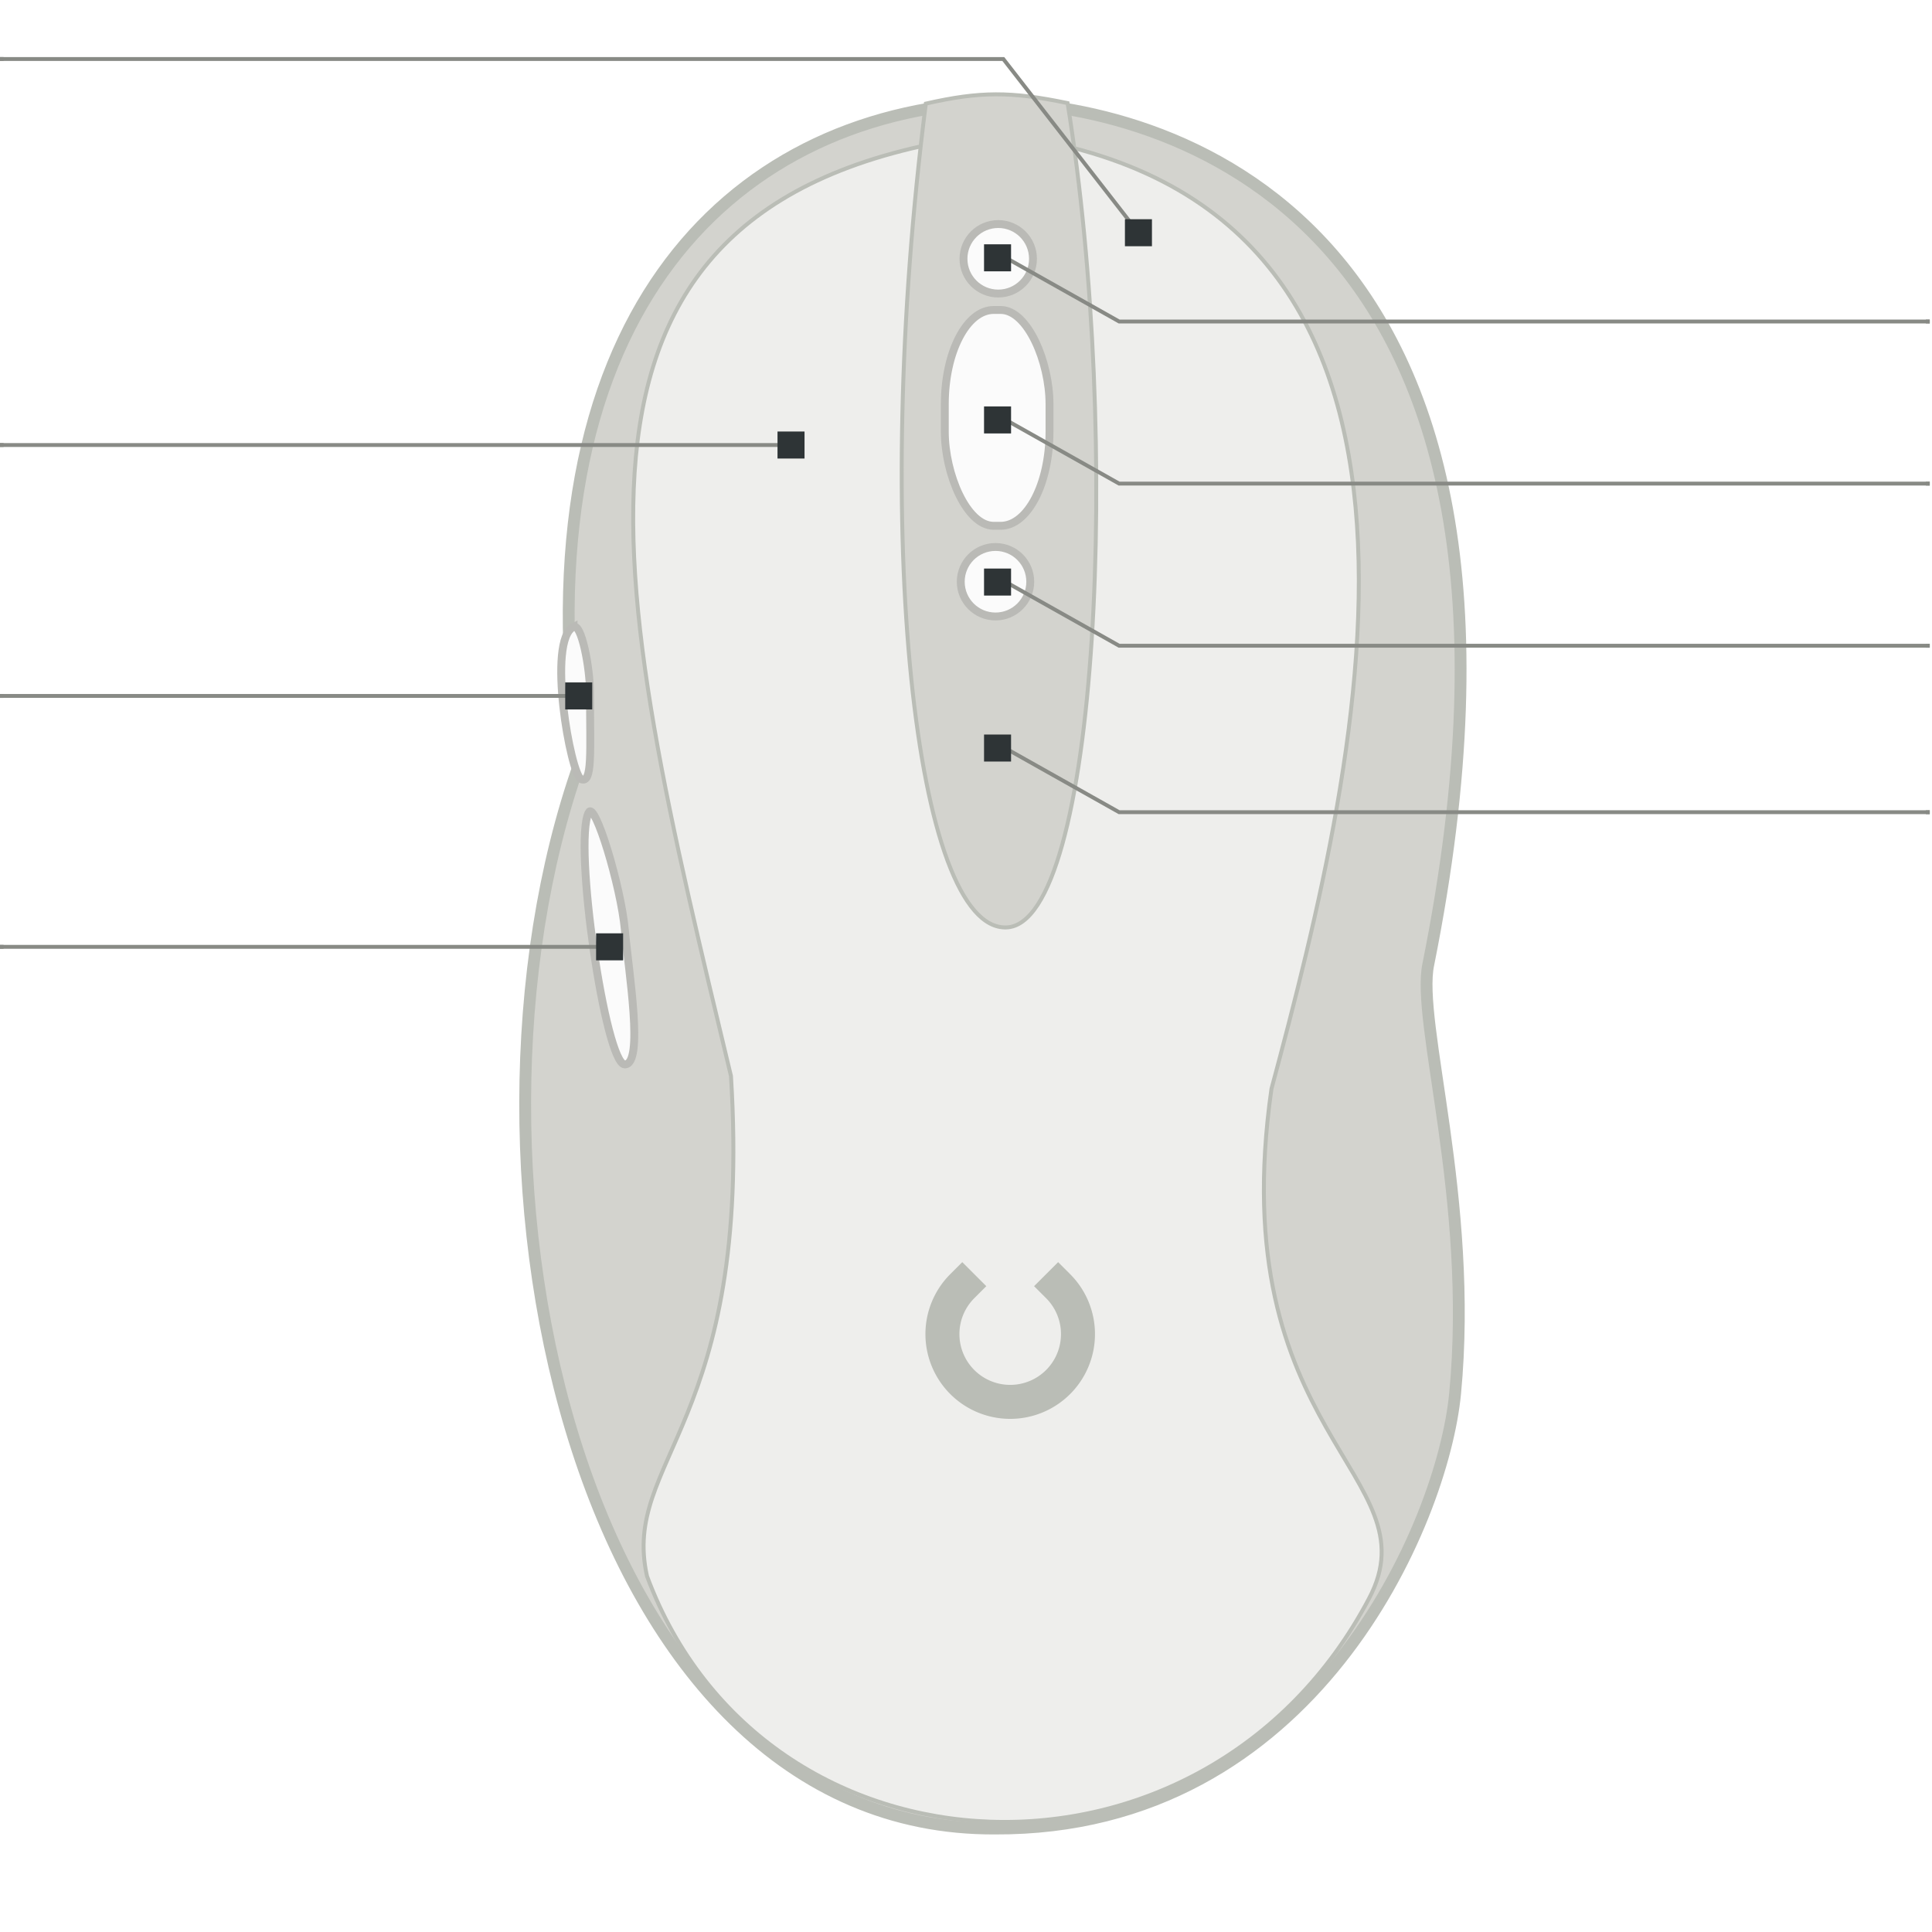<?xml version="1.0" encoding="UTF-8" standalone="no"?>
<!-- Created with Inkscape (http://www.inkscape.org/) -->

<svg
   width="490"
   height="490"
   viewBox="0 0 129.646 129.646"
   version="1.1"
   id="svg8"
   inkscape:version="1.2.1 (9c6d41e410, 2022-07-14)"
   sodipodi:docname="logitech-mx518.svg"
   enable-background="new"
   xmlns:inkscape="http://www.inkscape.org/namespaces/inkscape"
   xmlns:sodipodi="http://sodipodi.sourceforge.net/DTD/sodipodi-0.dtd"
   xmlns="http://www.w3.org/2000/svg"
   xmlns:svg="http://www.w3.org/2000/svg"
   xmlns:rdf="http://www.w3.org/1999/02/22-rdf-syntax-ns#"
   xmlns:cc="http://creativecommons.org/ns#"
   xmlns:dc="http://purl.org/dc/elements/1.1/">
  <defs
     id="defs2" />
  <sodipodi:namedview
     id="base"
     pagecolor="#ffffff"
     bordercolor="#666666"
     borderopacity="1.0"
     inkscape:pageopacity="0.0"
     inkscape:pageshadow="2"
     inkscape:zoom="2.0000001"
     inkscape:cx="94.538625"
     inkscape:cy="358.89288"
     inkscape:document-units="px"
     inkscape:current-layer="Device"
     showgrid="false"
     inkscape:window-width="1920"
     inkscape:window-height="1055"
     inkscape:window-x="0"
     inkscape:window-y="25"
     inkscape:window-maximized="1"
     showguides="true"
     units="px"
     width="400px"
     inkscape:showpageshadow="0"
     inkscape:pagecheckerboard="1"
     inkscape:deskcolor="#d1d1d1">
    <inkscape:grid
       type="xygrid"
       id="grid6962"
       originx="0"
       originy="0" />
  </sodipodi:namedview>
  <g
     inkscape:groupmode="layer"
     id="Device"
     inkscape:label="Device"
     style="display:inline"
     transform="translate(0,-164.708)">
    <path
       inkscape:label="#bodypath"
       sodipodi:nodetypes="ccsccc"
       inkscape:connector-curvature="0"
       id="bodypath"
       d="m 38.878,215.948 c -9.654,27.307 0.007,71.611 27.878,71.462 21.373,0.111 30.062,-20.556 30.888,-29.187 C 98.892,245.187 95.018,233.282 95.847,229.417 106.052,178.468 77.487,171.652 66.469,171.552 48.663,172.389 34.801,186.461 38.878,215.948 Z"
       style="fill:#d3d3ce;fill-opacity:1;stroke:#babdb6;stroke-width:0.794;stroke-linecap:butt;stroke-linejoin:miter;stroke-miterlimit:4;stroke-dasharray:none;stroke-opacity:1" />
    <path
       inkscape:label="#clickpath"
       sodipodi:nodetypes="cccccc"
       inkscape:connector-curvature="0"
       id="clickpath"
       d="m 66.803,173.685 c -32.392,3.887 -25.731,29.933 -17.751,63.229 1.446,23.444 -7.374,25.73 -5.636,33.558 7.839,21.119 37.48,22.332 48.458,1.49 4.371,-8.289 -9.879,-10.908 -6.554,-34.182 6.053,-22.521 15.171,-60.208 -18.517,-64.095 z"
       style="fill:#eeeeec;fill-opacity:1;stroke:#babdb6;stroke-width:0.265;stroke-linecap:butt;stroke-linejoin:miter;stroke-miterlimit:4;stroke-dasharray:none;stroke-opacity:1" />
    <circle
       r="2.332"
       inkscape:label="Bottom"
       cx="66.829"
       cy="214.824"
       id="button7"
       style="display:inline;opacity:1;fill:#fbfbfb;fill-opacity:1;stroke:#babab6;stroke-width:0.604;stroke-miterlimit:4;stroke-dasharray:none;stroke-opacity:1" />
    <path
       sodipodi:nodetypes="czccc"
       inkscape:label="#scrollwheelbodypath"
       inkscape:connector-curvature="0"
       id="scrollwheelbodypath"
       d="m 62.127,171.661 c -3.688,28.853 -0.732,55.517 5.415,55.281 6.147,-0.235 7.728,-32.775 4.099,-55.316 -3.801,-0.791 -5.874,-0.791 -9.514,0.035 z"
       style="fill:#d3d3ce;fill-opacity:1;stroke:#babdb6;stroke-width:0.265;stroke-linecap:butt;stroke-linejoin:miter;stroke-miterlimit:4;stroke-dasharray:none;stroke-opacity:1" />
    <circle
       r="2.332"
       inkscape:label="Up"
       cx="66.986"
       cy="182.074"
       id="button6"
       style="display:inline;opacity:1;fill:#fbfbfb;fill-opacity:1;stroke:#babab6;stroke-width:0.529;stroke-miterlimit:4;stroke-dasharray:none;stroke-opacity:1" />
    <circle
       r="2.332"
       inkscape:label="Down"
       cx="66.803"
       cy="203.745"
       id="button5"
       style="display:inline;opacity:1;fill:#fbfbfb;fill-opacity:1;stroke:#babab6;stroke-width:0.529;stroke-miterlimit:4;stroke-dasharray:none;stroke-opacity:1" />
    <path
       sodipodi:nodetypes="ssss"
       inkscape:label="Forward"
       inkscape:connector-curvature="0"
       id="button4"
       d="m 38.487,206.773 c -1.81,0.905 -0.19,9.928 0.507,10.22 0.779,0.326 0.599,-1.846 0.599,-5.733 -10e-7,-1.814 -0.588,-4.745 -1.106,-4.486 z"
       style="display:inline;opacity:1;fill:#fbfbfb;fill-opacity:1;stroke:#babab6;stroke-width:0.529;stroke-linecap:butt;stroke-linejoin:miter;stroke-miterlimit:4;stroke-dasharray:none;stroke-opacity:1" />
    <path
       sodipodi:nodetypes="szzs"
       inkscape:label="Backward"
       inkscape:connector-curvature="0"
       id="button3"
       d="m 39.501,219.23 c -1.037,2.073 1.129,16.906 2.425,16.906 1.296,0 0.259,-6.219 0,-9.07 -0.259,-2.85 -2.007,-8.672 -2.425,-7.837 z"
       style="display:inline;opacity:1;fill:#fbfbfb;fill-opacity:1;stroke:#babab6;stroke-width:0.529;stroke-linecap:butt;stroke-linejoin:miter;stroke-miterlimit:4;stroke-dasharray:none;stroke-opacity:1" />
    <rect
       rx="3.277"
       inkscape:label="Scrollwheel"
       ry="6.316"
       y="185.508"
       x="63.401"
       height="14.483"
       width="7.026"
       id="button2"
       style="display:inline;opacity:1;fill:#fbfbfb;fill-opacity:1;stroke:#babab6;stroke-width:0.529;stroke-miterlimit:4;stroke-dasharray:none;stroke-opacity:1" />
    <path
       sodipodi:nodetypes="ccccc"
       inkscape:label="Right Click"
       inkscape:connector-curvature="0"
       id="button1"
       d="m 72.523,175.118 c 3.259,25.989 0.696,49.001 -3.561,51.601 l 18.779,0.022 c 4.187,-19.018 7.45,-45.249 -15.218,-51.623 z"
       style="display:inline;fill:#eeeeec;fill-opacity:1;stroke:none;stroke-width:0;stroke-linecap:butt;stroke-linejoin:miter;stroke-miterlimit:4;stroke-dasharray:none;stroke-opacity:1" />
    <path
       inkscape:label="Left Click"
       sodipodi:nodetypes="cccc"
       inkscape:connector-curvature="0"
       id="button0"
       d="m 61.383,174.952 c -3.788,32.343 1.183,52.161 4.867,52.035 l -19.231,-0.005 c -6.29,-28.644 -7.853,-46.379 14.365,-52.03 z"
       style="display:inline;fill:#eeeeec;fill-opacity:1;stroke:none;stroke-width:0.259px;stroke-linecap:butt;stroke-linejoin:miter;stroke-opacity:1" />
    <path
       inkscape:label="LOGO LED"
       transform="rotate(-90)"
       sodipodi:open="true"
       d="m -251.016,71.005 a 4.548,4.548 0 0 1 -6.432,0 4.548,4.548 0 0 1 0,-6.432 4.548,4.548 0 0 1 6.432,-1e-6"
       sodipodi:arc-type="arc"
       sodipodi:end="5.4977871"
       sodipodi:start="0.78539816"
       sodipodi:ry="4.5479846"
       sodipodi:rx="4.5479846"
       sodipodi:cy="67.788612"
       sodipodi:cx="-254.23218"
       sodipodi:type="arc"
       id="led0"
       style="color:#000000;display:inline;overflow:visible;vector-effect:none;fill:none;fill-opacity:1;stroke:#babdb6;stroke-width:2.281;stroke-linecap:square;stroke-linejoin:bevel;stroke-miterlimit:4;stroke-dasharray:none;stroke-opacity:1" />
  </g>
  <g
     inkscape:groupmode="layer"
     id="Buttons"
     inkscape:label="Buttons"
     transform="translate(0,-164.708)"
     style="display:inline">
    <g
       transform="matrix(0.979,0,0,0.979,-45.219,154.676)"
       id="button7-path"
       inkscape:label="Bottom">
      <path
         style="text-align:start;fill:none;stroke:#888a85;stroke-width:0.265;stroke-linecap:butt;stroke-linejoin:miter;stroke-miterlimit:4;stroke-dasharray:none;stroke-opacity:1"
         d="m 114.432,61.157 8.467,4.762 h 55.562"
         id="path9138"
         inkscape:connector-curvature="0"
         sodipodi:nodetypes="ccc"
         inkscape:label="line" />
      <rect
         inkscape:label="button7-leader"
         ry="2.5431325e-07"
         rx="0"
         y="65.788"
         x="178.197"
         height="0.265"
         width="0.265"
         id="button7-leader"
         style="text-align:start;opacity:1;fill:#888a85;fill-opacity:1;stroke:none;stroke-width:0;stroke-miterlimit:4;stroke-dasharray:none;stroke-dashoffset:0;stroke-opacity:1" />
      <rect
         inkscape:label="target"
         ry="2.5431328e-07"
         y="60.595"
         x="113.639"
         height="1.852"
         width="1.852"
         id="rect9142"
         style="opacity:1;fill:#2e3436;fill-opacity:1;stroke:none;stroke-width:0.529;stroke-miterlimit:4;stroke-dasharray:none;stroke-dashoffset:0;stroke-opacity:1" />
    </g>
    <g
       inkscape:label="Up"
       id="button6-path"
       transform="matrix(0.979,0,0,0.979,-45.219,154.676)">
      <path
         inkscape:label="line"
         sodipodi:nodetypes="ccc"
         inkscape:connector-curvature="0"
         id="path9114"
         d="m 114.432,27.522 8.467,4.762 h 55.562"
         style="fill:none;stroke:#888a85;stroke-width:0.265;stroke-linecap:butt;stroke-linejoin:miter;stroke-miterlimit:4;stroke-dasharray:none;stroke-opacity:1" />
      <rect
         style="text-align:start;opacity:1;fill:#888a85;fill-opacity:1;stroke:none;stroke-width:0;stroke-miterlimit:4;stroke-dasharray:none;stroke-dashoffset:0;stroke-opacity:1"
         id="button6-leader"
         width="0.265"
         height="0.265"
         x="178.197"
         y="32.152"
         rx="0"
         ry="2.5431325e-07"
         inkscape:label="button6-leader" />
      <rect
         style="opacity:1;fill:#2e3436;fill-opacity:1;stroke:none;stroke-width:0.529;stroke-miterlimit:4;stroke-dasharray:none;stroke-dashoffset:0;stroke-opacity:1"
         id="rect9118"
         width="1.852"
         height="1.852"
         x="113.639"
         y="26.993"
         ry="2.5431328e-07"
         inkscape:label="target" />
    </g>
    <g
       inkscape:label="Down"
       id="button5-path"
       transform="matrix(0.979,0,0,0.979,-45.219,154.676)">
      <path
         inkscape:label="line"
         sodipodi:nodetypes="ccc"
         inkscape:connector-curvature="0"
         id="path9130"
         d="m 114.432,49.747 8.467,4.762 h 55.562"
         style="text-align:start;fill:none;stroke:#888a85;stroke-width:0.265;stroke-linecap:butt;stroke-linejoin:miter;stroke-miterlimit:4;stroke-dasharray:none;stroke-opacity:1" />
      <rect
         style="text-align:start;opacity:1;fill:#888a85;fill-opacity:1;stroke:none;stroke-width:0;stroke-miterlimit:4;stroke-dasharray:none;stroke-dashoffset:0;stroke-opacity:1"
         id="button5-leader"
         width="0.265"
         height="0.265"
         x="178.197"
         y="54.377"
         rx="0"
         ry="2.5431325e-07"
         inkscape:label="button5-leader" />
      <rect
         style="opacity:1;fill:#2e3436;fill-opacity:1;stroke:none;stroke-width:0.529;stroke-miterlimit:4;stroke-dasharray:none;stroke-dashoffset:0;stroke-opacity:1"
         id="rect9134"
         width="1.852"
         height="1.852"
         x="113.639"
         y="49.218"
         ry="2.5431328e-07"
         inkscape:label="target" />
    </g>
    <g
       transform="matrix(0.979,0,0,0.979,-45.219,154.676)"
       id="button4-path"
       inkscape:label="Forward">
      <path
         style="text-align:end;fill:none;stroke:#888a85;stroke-width:0.265;stroke-linecap:butt;stroke-linejoin:miter;stroke-miterlimit:4;stroke-dasharray:none;stroke-opacity:1"
         d="M 85.857,57.949 H 46.17"
         id="path9098"
         inkscape:connector-curvature="0"
         sodipodi:nodetypes="cc"
         inkscape:label="line" />
      <rect
         inkscape:label="button4-leader"
         ry="2.5431325e-07"
         rx="0"
         y="57.817"
         x="46.171"
         height="0.265"
         width="0.265"
         id="button4-leader"
         style="text-align:end;opacity:1;fill:#888a85;fill-opacity:1;stroke:none;stroke-width:0;stroke-miterlimit:4;stroke-dasharray:none;stroke-dashoffset:0;stroke-opacity:1" />
      <rect
         inkscape:label="target"
         ry="2.5431328e-07"
         y="57.023"
         x="84.931"
         height="1.852"
         width="1.852"
         id="rect9102"
         style="opacity:1;fill:#2e3436;fill-opacity:1;stroke:none;stroke-width:0.529;stroke-miterlimit:4;stroke-dasharray:none;stroke-dashoffset:0;stroke-opacity:1" />
    </g>
    <g
       inkscape:label="Backward"
       id="button3-path"
       transform="matrix(0.979,0,0,0.979,-45.219,154.676)">
      <path
         inkscape:label="line"
         sodipodi:nodetypes="cc"
         inkscape:connector-curvature="0"
         id="path9106"
         d="M 87.974,75.147 H 46.17"
         style="fill:none;stroke:#888a85;stroke-width:0.265;stroke-linecap:butt;stroke-linejoin:miter;stroke-miterlimit:4;stroke-dasharray:none;stroke-opacity:1" />
      <rect
         style="text-align:end;opacity:1;fill:#888a85;fill-opacity:1;stroke:none;stroke-width:0;stroke-miterlimit:4;stroke-dasharray:none;stroke-dashoffset:0;stroke-opacity:1"
         id="button3-leader"
         width="0.265"
         height="0.265"
         x="46.17"
         y="75.014"
         rx="0"
         ry="2.5431325e-07"
         inkscape:label="button3-leader" />
      <rect
         style="opacity:1;fill:#2e3436;fill-opacity:1;stroke:none;stroke-width:0.529;stroke-miterlimit:4;stroke-dasharray:none;stroke-dashoffset:0;stroke-opacity:1"
         id="rect9110"
         width="1.852"
         height="1.852"
         x="87.048"
         y="74.221"
         ry="2.5431328e-07"
         inkscape:label="target" />
    </g>
    <g
       transform="matrix(0.979,0,0,0.979,-45.219,154.676)"
       id="button2-path"
       inkscape:label="Scrollwheel">
      <path
         style="text-align:start;fill:none;stroke:#888a85;stroke-width:0.265;stroke-linecap:butt;stroke-linejoin:miter;stroke-miterlimit:4;stroke-dasharray:none;stroke-opacity:1"
         d="m 114.432,38.634 8.467,4.762 h 55.562"
         id="path9122"
         inkscape:connector-curvature="0"
         sodipodi:nodetypes="ccc"
         inkscape:label="line" />
      <rect
         inkscape:label="button2-leader"
         ry="2.5431325e-07"
         rx="0"
         y="43.265"
         x="178.197"
         height="0.265"
         width="0.265"
         id="button2-leader"
         style="text-align:start;opacity:1;fill:#888a85;fill-opacity:1;stroke:none;stroke-width:0;stroke-miterlimit:4;stroke-dasharray:none;stroke-dashoffset:0;stroke-opacity:1" />
      <rect
         inkscape:label="target"
         ry="2.5431328e-07"
         y="38.105"
         x="113.639"
         height="1.852"
         width="1.852"
         id="rect9126"
         style="opacity:1;fill:#2e3436;fill-opacity:1;stroke:none;stroke-width:0.529;stroke-miterlimit:4;stroke-dasharray:none;stroke-dashoffset:0;stroke-opacity:1" />
    </g>
    <g
       transform="matrix(0.979,0,0,0.979,-45.219,154.676)"
       id="button1-path"
       inkscape:label="Right Click">
      <path
         style="text-align:end;fill:none;stroke:#888a85;stroke-width:0.265;stroke-linecap:butt;stroke-linejoin:miter;stroke-miterlimit:4;stroke-dasharray:none;stroke-opacity:1"
         d="M 124.222,26.199 114.961,14.293 H 46.17"
         id="path9090"
         inkscape:connector-curvature="0"
         sodipodi:nodetypes="ccc"
         inkscape:label="line" />
      <rect
         inkscape:label="button1-leader"
         ry="2.5431325e-07"
         rx="0"
         y="14.158"
         x="46.17"
         height="0.265"
         width="0.265"
         id="button1-leader"
         style="text-align:end;opacity:1;fill:#888a85;fill-opacity:1;stroke:none;stroke-width:0;stroke-miterlimit:4;stroke-dasharray:none;stroke-dashoffset:0;stroke-opacity:1" />
      <rect
         inkscape:label="target"
         ry="2.5431328e-07"
         y="25.273"
         x="123.296"
         height="1.852"
         width="1.852"
         id="rect9094"
         style="opacity:1;fill:#2e3436;fill-opacity:1;stroke:none;stroke-width:0.529;stroke-miterlimit:4;stroke-dasharray:none;stroke-dashoffset:0;stroke-opacity:1" />
    </g>
    <g
       inkscape:label="Left Click"
       id="button0-path"
       transform="matrix(0.979,0,0,0.979,-45.219,154.676)">
      <path
         inkscape:label="line"
         sodipodi:nodetypes="cc"
         inkscape:connector-curvature="0"
         id="path9082"
         d="M 100.409,40.751 H 46.17"
         style="fill:none;stroke:#888a85;stroke-width:0.265;stroke-linecap:butt;stroke-linejoin:miter;stroke-miterlimit:4;stroke-dasharray:none;stroke-opacity:1" />
      <rect
         style="text-align:end;opacity:1;fill:#888a85;fill-opacity:1;stroke:none;stroke-width:0;stroke-miterlimit:4;stroke-dasharray:none;stroke-dashoffset:0;stroke-opacity:1;filter:url(#filter1742)"
         id="button0-leader"
         width="0.265"
         height="0.265"
         x="46.17"
         y="40.617"
         rx="0"
         ry="2.5431325e-07"
         inkscape:label="button0-leader" />
      <rect
         style="opacity:1;fill:#2e3436;fill-opacity:1;stroke:none;stroke-width:0.529;stroke-miterlimit:4;stroke-dasharray:none;stroke-dashoffset:0;stroke-opacity:1"
         id="rect9086"
         width="1.852"
         height="1.852"
         x="99.483"
         y="39.825"
         ry="2.5431328e-07"
         inkscape:label="target" />
    </g>
  </g>
  <g
     inkscape:groupmode="layer"
     id="LEDs"
     inkscape:label="LEDs" />
</svg>
